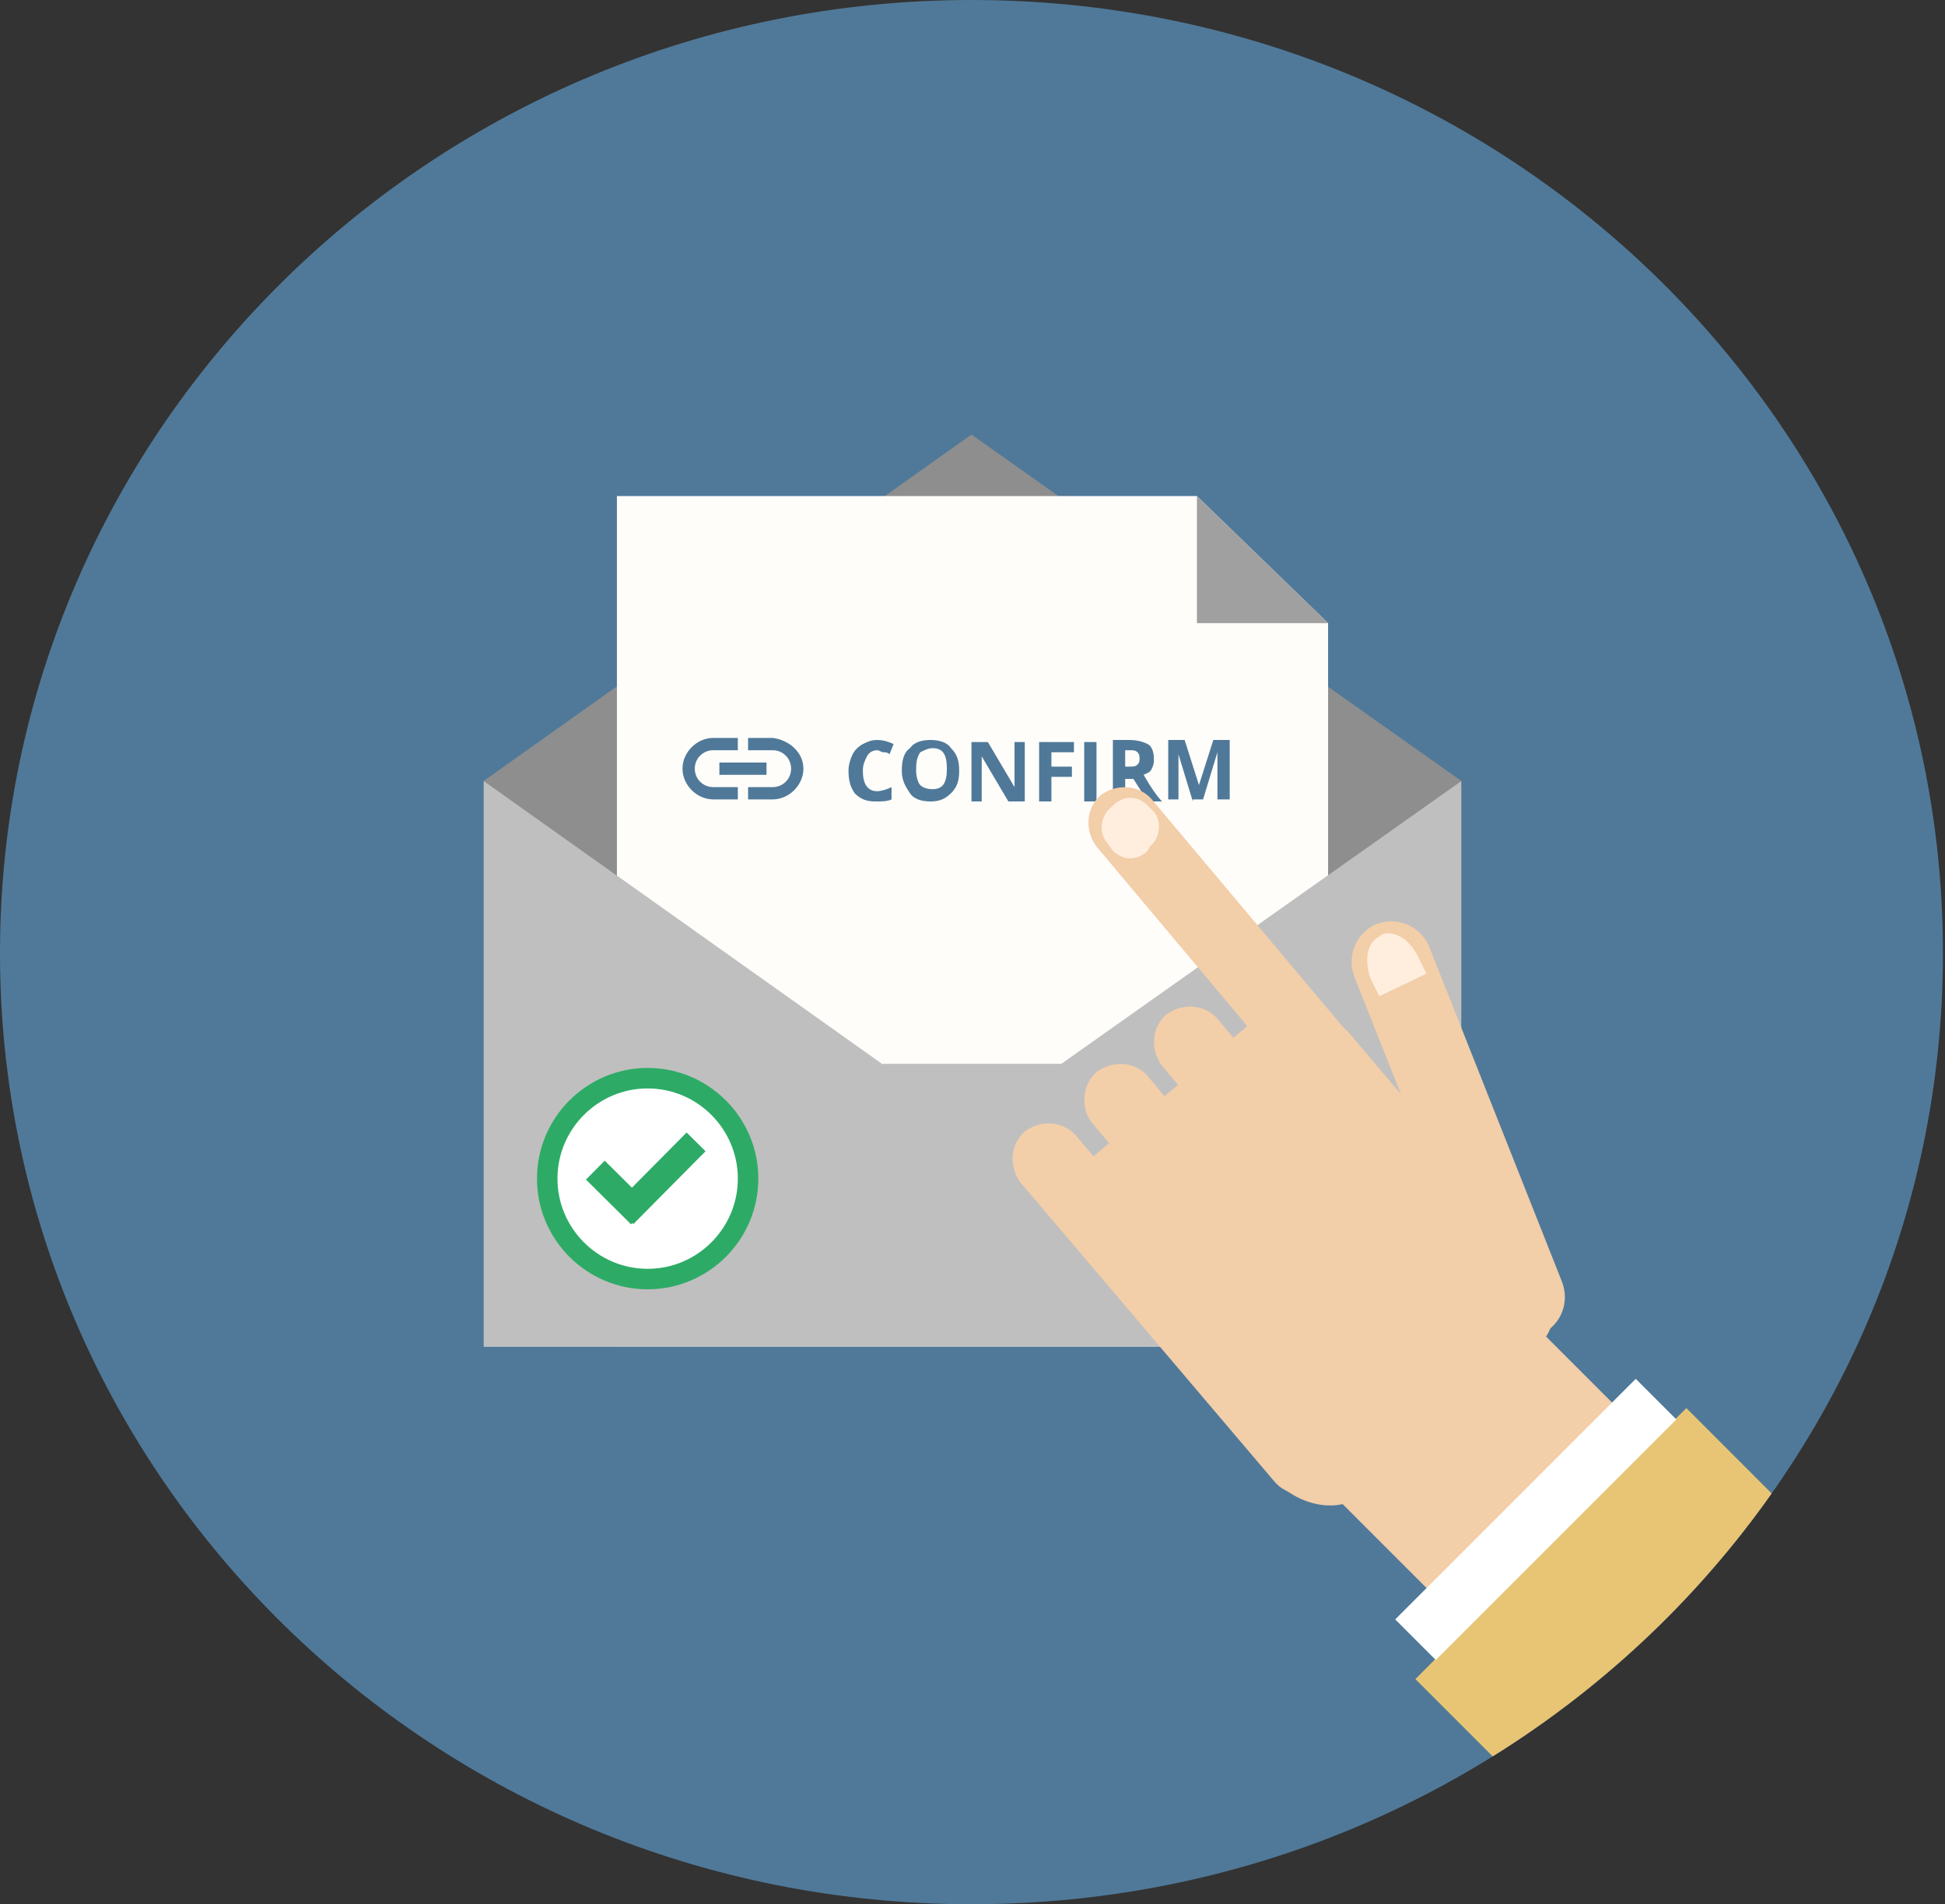 <?xml version="1.0" encoding="utf-8"?>
<!-- Generator: Adobe Illustrator 22.1.0, SVG Export Plug-In . SVG Version: 6.00 Build 0)  -->
<svg version="1.1" id="Ebene_2_1_" xmlns="http://www.w3.org/2000/svg" xmlns:xlink="http://www.w3.org/1999/xlink" x="0px" y="0px"
	 viewBox="0 0 94.9 92.9" style="enable-background:new 0 0 94.9 92.9;" xml:space="preserve">
<rect x="0" y="0" width="94.9" height="92.9" fill="#333333" stroke="none"/>
<style type="text/css">
	.st0{clip-path:url(#SVGID_2_);}
	.st1{fill:#FFFFFF;}
	.st2{fill:#CFD2D3;}
	.st3{fill:#507999;}
	.st4{fill:#8E8E8E;}
	.st5{fill:#FFFDFA;}
	.st6{fill:#A0A0A0;}
	.st7{fill:#BFBFBF;}
	.st8{fill:#FFFFFF;stroke:#2DAB66;stroke-miterlimit:10;}
	.st9{fill:none;}
	.st10{fill:#2DAB66;}
	.st11{enable-background:new    ;}
	.st12{fill:#F2CEA9;}
	.st13{fill:#FFEEDE;}
	.st14{fill:#E8C574;}
	.st15{clip-path:url(#SVGID_4_);}
</style>
<title>Zeichenfläche 3 Kopie</title>
<g>
	<defs>
		<path id="SVGID_1_" d="M47.4,0c26.2,0,47.4,20.8,47.4,46.5S73.6,92.9,47.4,92.9S0,72.1,0,46.5S21.2,0,47.4,0z"/>
	</defs>
	<clipPath id="SVGID_2_">
		<use xlink:href="#SVGID_1_"  style="overflow:visible;"/>
	</clipPath>
	<g class="st0">
		<g id="Blat">
			<polygon class="st1" points="54.2,24.2 30,24.2 29.9,68.7 64.8,68.7 64.9,34.9 54.2,34.9 			"/>
			<polygon class="st2" points="64.9,34.9 54.2,34.9 54.2,24.2 			"/>
		</g>
		<path class="st3" d="M47.4,0c26.2,0,47.4,20.8,47.4,46.5S73.6,92.9,47.4,92.9S0,72.1,0,46.5S21.2,0,47.4,0z"/>
		<polygon class="st4" points="71.3,38.1 47.4,55 23.6,38.1 47.4,21.2 		"/>
		<polygon class="st5" points="64.8,65.7 30.1,65.7 30.1,24.2 58.4,24.2 64.8,30.4 		"/>
		<polyline class="st6" points="58.4,24.2 64.8,30.4 58.4,30.4 		"/>
		<polygon class="st7" points="23.6,65.7 71.3,65.7 71.3,38.1 47.4,55 23.6,38.1 		"/>
		<polygon class="st7" points="23.6,65.7 71.3,65.7 51.8,51.9 43.1,51.9 43.1,51.9 		"/>
		<g id="Plus">
			<path class="st8" d="M36.5,57.5c0,2.7-2.2,4.9-4.9,4.9s-4.9-2.2-4.9-4.9c0-2.7,2.2-4.9,4.9-4.9l0,0
				C34.3,52.6,36.5,54.8,36.5,57.5z"/>
			<line class="st9" x1="29.5" y1="57.5" x2="30.9" y2="58.8"/>
			
				<rect x="29.5" y="56.6" transform="matrix(0.704 -0.71 0.71 0.704 -32.364 38.645)" class="st10" width="1.3" height="3.1"/>
			<line class="st9" x1="30.9" y1="58.8" x2="33.4" y2="56.2"/>
			
				<rect x="29.7" y="56.9" transform="matrix(0.704 -0.71 0.71 0.704 -31.326 39.829)" class="st10" width="5" height="1.3"/>
			<g class="st11">
				<path class="st3" d="M42.8,36.6c-0.2,0-0.4,0.1-0.5,0.3s-0.2,0.4-0.2,0.7c0,0.6,0.2,1,0.7,1c0.2,0,0.5-0.1,0.7-0.2V39
					c-0.2,0.1-0.5,0.1-0.8,0.1c-0.4,0-0.7-0.1-1-0.4c-0.2-0.3-0.3-0.6-0.3-1.1c0-0.3,0.1-0.6,0.2-0.8s0.3-0.4,0.5-0.5
					c0.2-0.1,0.4-0.2,0.7-0.2c0.3,0,0.6,0.1,0.8,0.2l-0.2,0.5c-0.1-0.1-0.2-0.1-0.3-0.1S42.9,36.6,42.8,36.6z"/>
				<path class="st3" d="M46.8,37.6c0,0.5-0.1,0.8-0.4,1.1s-0.6,0.4-1,0.4c-0.4,0-0.8-0.1-1-0.4S44,38.1,44,37.6s0.1-0.9,0.4-1.1
					c0.2-0.3,0.6-0.4,1-0.4s0.8,0.1,1,0.4C46.7,36.8,46.8,37.1,46.8,37.6z M44.7,37.6c0,0.3,0.1,0.6,0.2,0.7s0.3,0.2,0.6,0.2
					c0.5,0,0.7-0.3,0.7-1c0-0.7-0.2-1-0.7-1c-0.2,0-0.4,0.1-0.6,0.2C44.7,37,44.7,37.3,44.7,37.6z"/>
				<path class="st3" d="M50,39.1h-0.8l-1.3-2.2h0c0,0.4,0,0.7,0,0.8v1.4h-0.5v-2.9h0.8l1.3,2.2h0c0-0.4,0-0.6,0-0.8v-1.4H50V39.1z"
					/>
				<path class="st3" d="M51.3,39.1h-0.6v-2.9h1.7v0.5h-1.1v0.7h1v0.5h-1V39.1z"/>
				<path class="st3" d="M52.9,39.1v-2.9h0.6v2.9H52.9z"/>
				<path class="st3" d="M54.9,37.9v1.1h-0.6v-2.9h0.8c0.4,0,0.7,0.1,0.9,0.2c0.2,0.1,0.3,0.4,0.3,0.7c0,0.2,0,0.3-0.1,0.5
					s-0.2,0.2-0.4,0.3c0.4,0.7,0.7,1.1,0.9,1.3h-0.7l-0.7-1.1H54.9z M54.9,37.4h0.2c0.2,0,0.3,0,0.4-0.1c0.1-0.1,0.1-0.2,0.1-0.3
					c0-0.1,0-0.2-0.1-0.3c-0.1-0.1-0.2-0.1-0.4-0.1h-0.2V37.4z"/>
				<path class="st3" d="M58.2,39.1l-0.7-2.3h0c0,0.5,0,0.8,0,0.9v1.3h-0.5v-2.9h0.8l0.7,2.2h0l0.7-2.2H60v2.9h-0.6v-1.4
					c0-0.1,0-0.1,0-0.2c0-0.1,0-0.3,0-0.7h0l-0.7,2.3H58.2z"/>
			</g>
		</g>
		<path class="st12" d="M76.2,62.5c0.4,1,0,2.1-1,2.6l0,0c-1,0.4-2.1,0-2.6-1l-6.5-16.4c-0.4-1,0-2.1,1-2.6l0,0c1-0.4,2.1,0,2.6,1
			L76.2,62.5z"/>
		<path class="st13" d="M69.6,47.5l-0.4-0.8c-0.3-0.7-1.1-1.4-1.8-1.1l-0.1,0.1c-0.7,0.3-0.7,1.4-0.4,2.1l0.4,0.8L69.6,47.5z"/>
		<path class="st12" d="M53.1,61.5c-1.3-1.6-1.4-3.7-0.2-4.7l8.5-7.2c1.2-1,3.3-0.6,4.6,1L74.8,61c1.3,1.6,1.4,3.7,0.2,4.7l-8.5,7.2
			c-1.2,1-3.3,0.6-4.6-1L53.1,61.5z"/>
		
			<rect x="65.9" y="67.5" transform="matrix(0.707 -0.707 0.707 0.707 -29.125 71.927)" class="st12" width="12.8" height="7.3"/>
		<path class="st12" d="M53.5,41.3c-0.6-0.8-0.5-1.9,0.2-2.5c0,0,0,0,0,0l0,0c0.8-0.6,1.9-0.5,2.5,0.2l18.9,22.5
			c0.6,0.7,0.6,1.9-0.2,2.5c0,0,0,0,0,0l0,0c-0.8,0.6-1.9,0.5-2.5-0.2c0,0,0,0,0,0L53.5,41.3z"/>
		<path class="st13" d="M54,41.1c-0.4-0.5-0.3-1.3,0.2-1.7l0.1-0.1c0.5-0.5,1.2-0.5,1.7,0l0.3,0.3c0.4,0.5,0.3,1.3-0.2,1.7L56,41.5
			c-0.5,0.5-1.2,0.5-1.7,0L54,41.1z"/>
		<path class="st12" d="M56.7,52c-0.6-0.8-0.5-1.9,0.2-2.5l0,0c0.8-0.6,1.9-0.5,2.5,0.2c0,0,0,0,0,0l12.3,14.6
			c0.6,0.8,0.5,1.9-0.2,2.5c0,0,0,0,0,0l0,0c-0.8,0.6-1.9,0.5-2.5-0.2L56.7,52z"/>
		<path class="st12" d="M53.3,54.8c-0.6-0.7-0.5-1.9,0.2-2.5c0,0,0,0,0,0l0,0c0.8-0.6,1.9-0.5,2.5,0.2c0,0,0,0,0,0l12.3,14.7
			c0.6,0.8,0.5,1.9-0.2,2.5c0,0,0,0,0,0l0,0c-0.8,0.6-1.9,0.5-2.5-0.2c0,0,0,0,0,0L53.3,54.8z"/>
		<path class="st12" d="M49.8,57.7c-0.6-0.8-0.5-1.9,0.2-2.5c0,0,0,0,0,0l0,0c0.8-0.6,1.9-0.5,2.5,0.2L64.9,70
			c0.6,0.8,0.5,1.9-0.2,2.5l0,0c-0.8,0.6-1.9,0.5-2.5-0.2L49.8,57.7z"/>
		
			<rect x="69.2" y="74.1" transform="matrix(0.707 -0.707 0.707 0.707 -32.254 78.451)" class="st14" width="18.7" height="8.2"/>
		
			<rect x="66.6" y="72.7" transform="matrix(0.707 -0.707 0.707 0.707 -30.41 74.692)" class="st1" width="16.6" height="2.8"/>
	</g>
</g>
<g>
	<defs>
		<path id="SVGID_3_" d="M-55,0C-28.8,0-7.6,20.8-7.6,46.5S-28.8,92.9-55,92.9s-47.4-20.8-47.4-46.5S-81.2,0-55,0z"/>
	</defs>
	<clipPath id="SVGID_4_">
		<use xlink:href="#SVGID_3_"  style="overflow:visible;"/>
	</clipPath>
	<g class="st15">
		<polygon class="st14" points="128.8,47.3 129.1,67.1 -15.8,67.1 -15.8,47.5 		"/>
	</g>
</g>
<path class="st3" d="M33.9,37.5c0-0.5,0.4-0.9,0.9-0.9h0H36V36h-1.2c-0.8,0-1.5,0.7-1.5,1.5c0,0.8,0.7,1.5,1.5,1.5H36v-0.6h-1.2
	C34.3,38.4,33.9,38,33.9,37.5z M35.1,37.8h2.3v-0.6h-2.3V37.8z M37.7,36h-1.2v0.6h1.2c0.5,0,0.9,0.4,0.9,0.9c0,0.5-0.4,0.9-0.9,0.9
	h-1.2V39h1.2c0.8,0,1.5-0.7,1.5-1.5C39.2,36.7,38.5,36.1,37.7,36L37.7,36z"/>
</svg>
